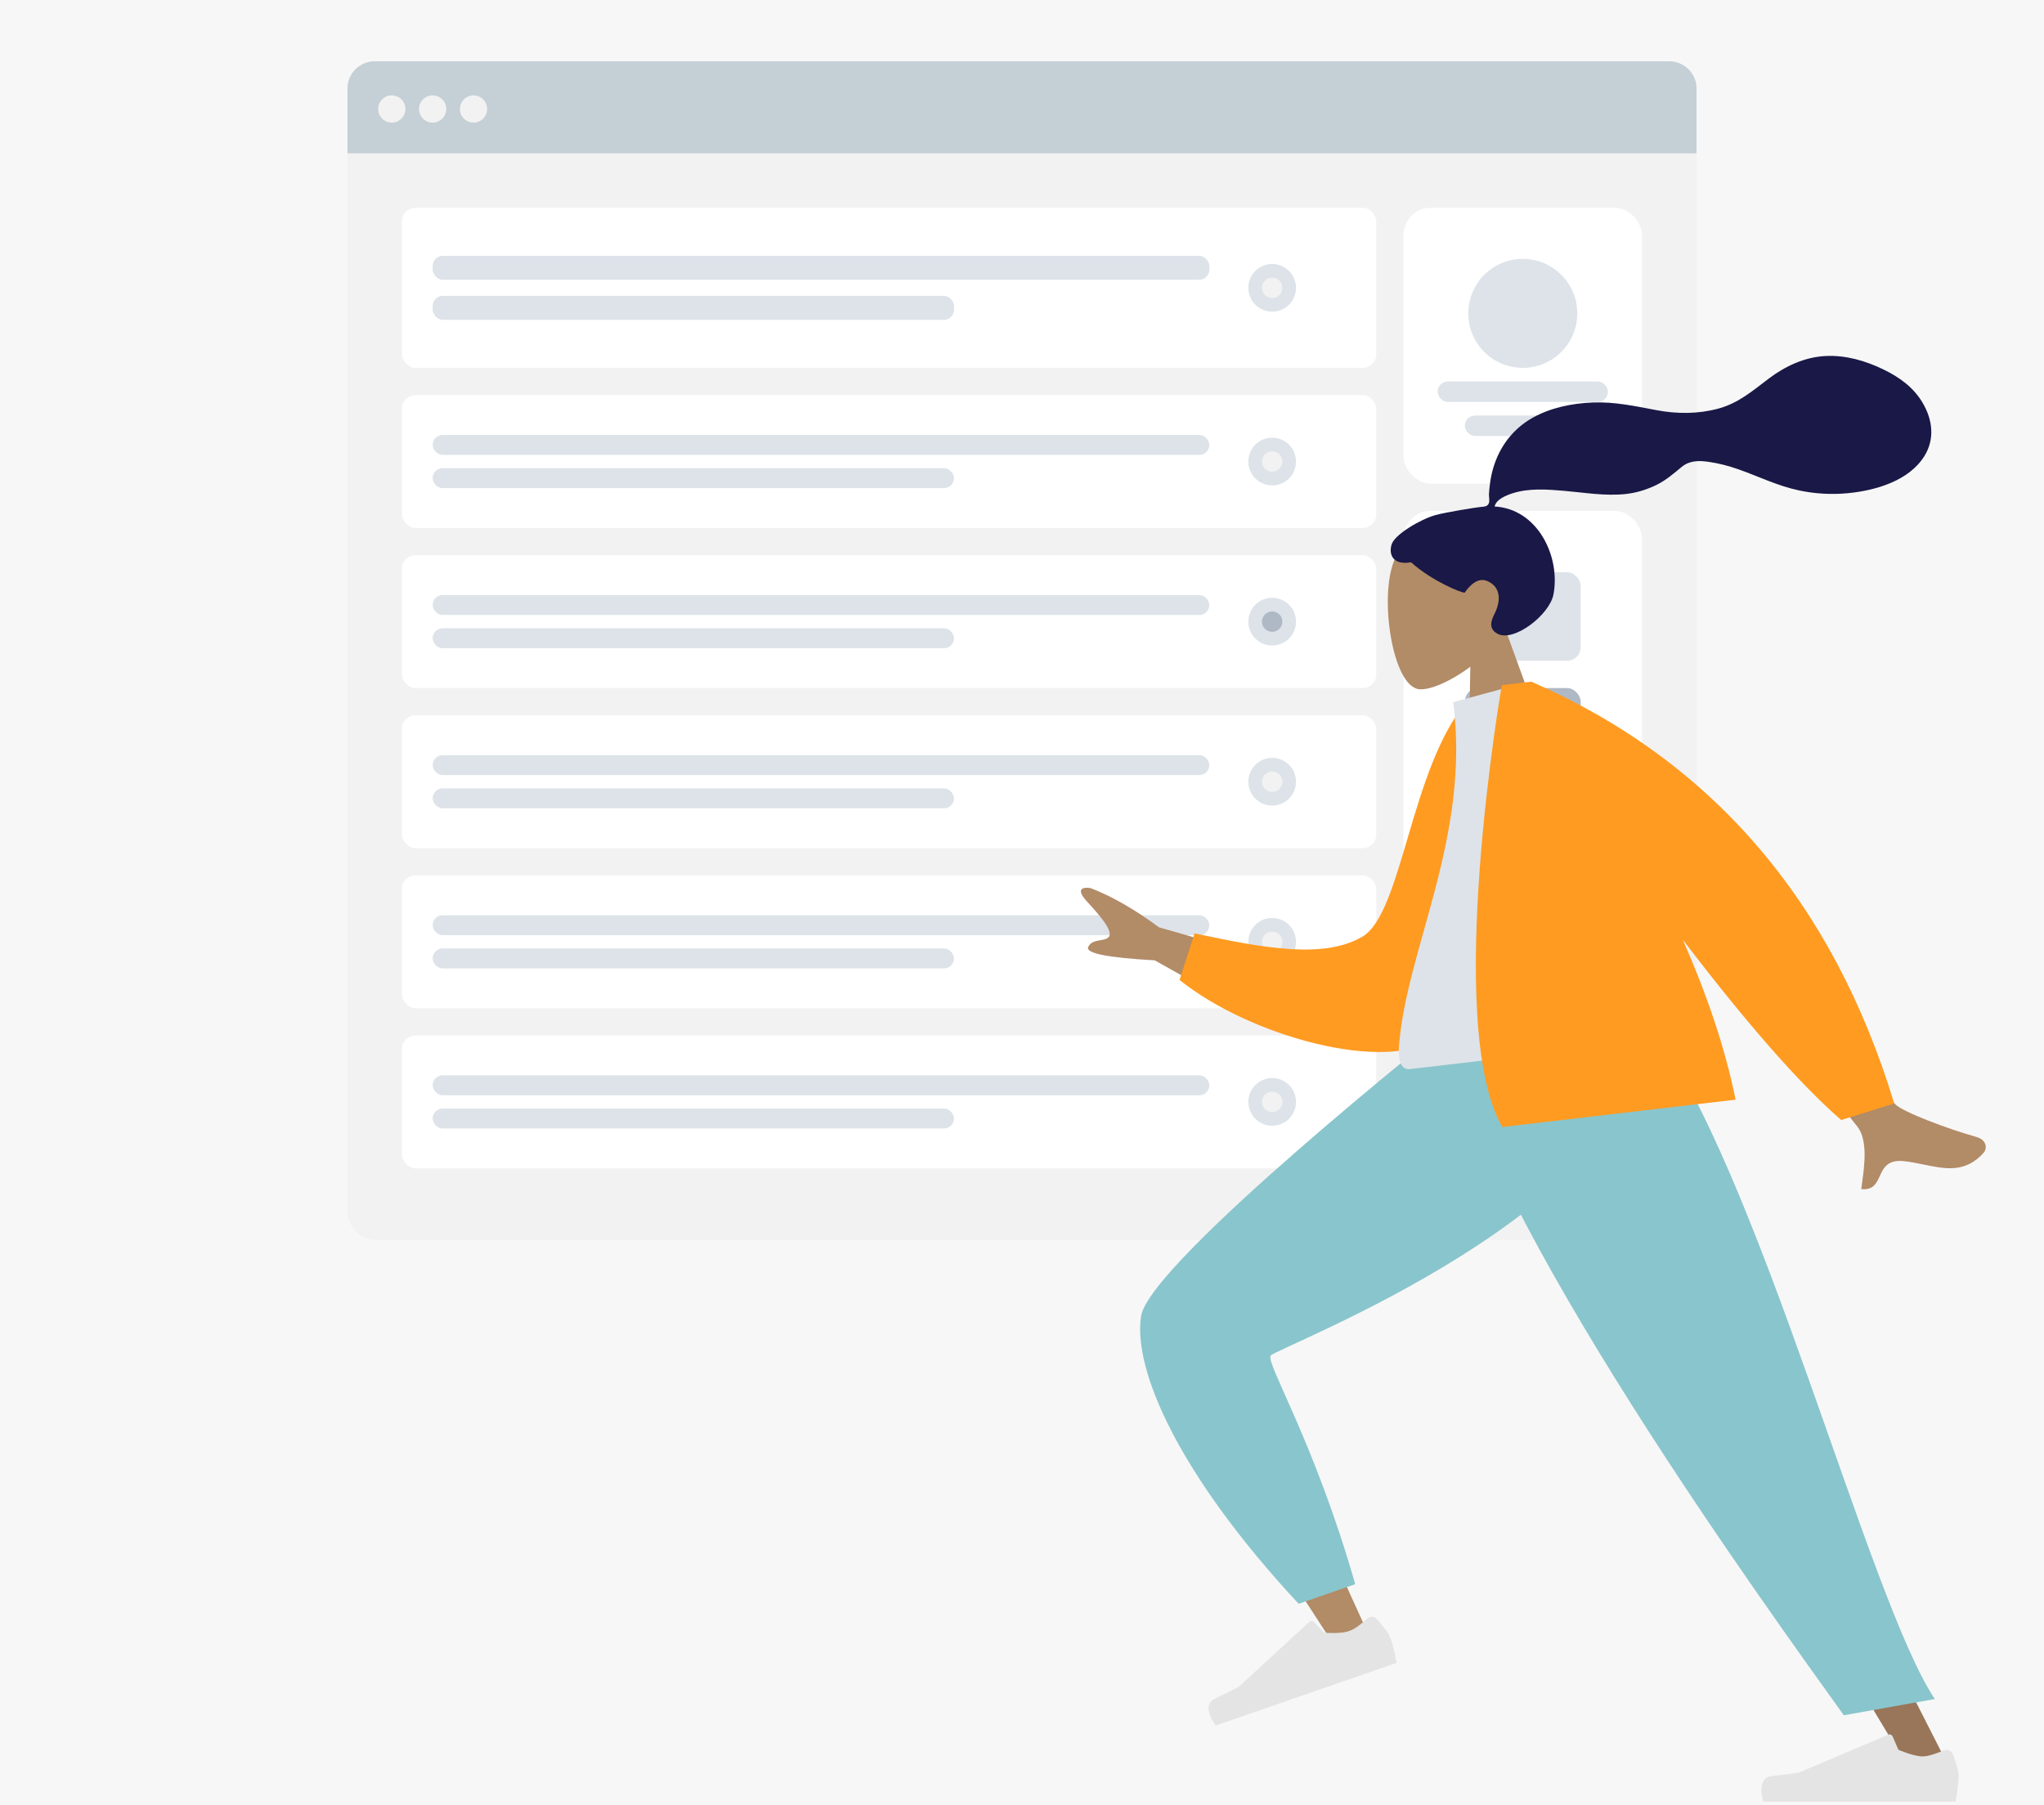 <svg width="600" height="530" viewBox="0 0 600 530" fill="none" xmlns="http://www.w3.org/2000/svg">
<rect width="600" height="530" fill="#F2F2F2"/>
<rect width="600" height="530" fill="#F7F7F7"/>
<rect x="102" y="18" width="396" height="346" rx="8" fill="#F2F2F2"/>
<path d="M102 26C102 21.582 105.582 18 110 18H490C494.418 18 498 21.582 498 26V45H102V26Z" fill="#C5CFD6"/>
<path fill-rule="evenodd" clip-rule="evenodd" d="M115 36C117.209 36 119 34.209 119 32C119 29.791 117.209 28 115 28C112.791 28 111 29.791 111 32C111 34.209 112.791 36 115 36Z" fill="#F2F2F2"/>
<path fill-rule="evenodd" clip-rule="evenodd" d="M127 36C129.209 36 131 34.209 131 32C131 29.791 129.209 28 127 28C124.791 28 123 29.791 123 32C123 34.209 124.791 36 127 36Z" fill="#F2F2F2"/>
<path fill-rule="evenodd" clip-rule="evenodd" d="M139 36C141.209 36 143 34.209 143 32C143 29.791 141.209 28 139 28C136.791 28 135 29.791 135 32C135 34.209 136.791 36 139 36Z" fill="#F2F2F2"/>
<rect x="412" y="150" width="70" height="194" rx="8" fill="white"/>
<rect x="430" y="168" width="34" height="26" rx="4" fill="#DDE3E9"/>
<rect x="430" y="202" width="34" height="25" rx="4" fill="#AFB9C5"/>
<rect x="430" y="235" width="34" height="25" rx="4" fill="#DDE3E9"/>
<rect x="430" y="301" width="34" height="25" rx="4" fill="#DDE3E9"/>
<rect x="430" y="268" width="34" height="25" rx="4" fill="#C5CFD6"/>
<rect x="412" y="61" width="70" height="81" rx="8" fill="white"/>
<path fill-rule="evenodd" clip-rule="evenodd" d="M447 108C455.837 108 463 100.837 463 92C463 83.163 455.837 76 447 76C438.163 76 431 83.163 431 92C431 100.837 438.163 108 447 108Z" fill="#DDE3E9"/>
<rect x="422" y="112" width="50" height="6" rx="3" fill="#DDE3E9"/>
<rect x="430" y="122" width="34" height="6" rx="3" fill="#DDE3E9"/>
<rect x="118" y="61" width="286" height="47" rx="4" fill="white"/>
<g clip-path="url(#clip0)">
<rect x="127" y="75.1" width="228" height="7.05" rx="3" fill="#DDE3E9"/>
<rect x="127" y="86.85" width="153.041" height="7.05" rx="3" fill="#DDE3E9"/>
</g>
<path fill-rule="evenodd" clip-rule="evenodd" d="M373.435 91.5C377.301 91.5 380.435 88.366 380.435 84.5C380.435 80.634 377.301 77.5 373.435 77.5C369.569 77.5 366.435 80.634 366.435 84.5C366.435 88.366 369.569 91.5 373.435 91.5Z" fill="#DDE3E9"/>
<path fill-rule="evenodd" clip-rule="evenodd" d="M373.435 87.5C375.092 87.5 376.435 86.157 376.435 84.5C376.435 82.843 375.092 81.5 373.435 81.5C371.778 81.5 370.435 82.843 370.435 84.5C370.435 86.157 371.778 87.5 373.435 87.5Z" fill="#F2F2F2"/>
<rect x="118" y="116" width="286" height="39" rx="4" fill="white"/>
<g clip-path="url(#clip1)">
<rect x="127" y="127.7" width="228" height="5.85" rx="2.925" fill="#DDE3E9"/>
<rect x="127" y="137.45" width="153.041" height="5.85" rx="2.925" fill="#DDE3E9"/>
</g>
<path fill-rule="evenodd" clip-rule="evenodd" d="M373.435 142.5C377.301 142.5 380.435 139.366 380.435 135.5C380.435 131.634 377.301 128.5 373.435 128.5C369.569 128.5 366.435 131.634 366.435 135.5C366.435 139.366 369.569 142.5 373.435 142.5Z" fill="#DDE3E9"/>
<path fill-rule="evenodd" clip-rule="evenodd" d="M373.435 138.5C375.092 138.5 376.435 137.157 376.435 135.5C376.435 133.843 375.092 132.5 373.435 132.5C371.778 132.5 370.435 133.843 370.435 135.5C370.435 137.157 371.778 138.5 373.435 138.5Z" fill="#F2F2F2"/>
<rect x="118" y="163" width="286" height="39" rx="4" fill="white"/>
<g clip-path="url(#clip2)">
<rect x="127" y="174.7" width="228" height="5.85" rx="2.925" fill="#DDE3E9"/>
<rect x="127" y="184.45" width="153.041" height="5.85" rx="2.925" fill="#DDE3E9"/>
</g>
<path fill-rule="evenodd" clip-rule="evenodd" d="M373.435 189.5C377.301 189.5 380.435 186.366 380.435 182.5C380.435 178.634 377.301 175.5 373.435 175.5C369.569 175.5 366.435 178.634 366.435 182.5C366.435 186.366 369.569 189.5 373.435 189.5Z" fill="#DDE3E9"/>
<path fill-rule="evenodd" clip-rule="evenodd" d="M373.435 185.5C375.092 185.5 376.435 184.157 376.435 182.5C376.435 180.843 375.092 179.5 373.435 179.5C371.778 179.5 370.435 180.843 370.435 182.5C370.435 184.157 371.778 185.5 373.435 185.5Z" fill="#AFB9C5"/>
<rect x="118" y="304" width="286" height="39" rx="4" fill="white"/>
<g clip-path="url(#clip3)">
<rect x="127" y="315.7" width="228" height="5.85" rx="2.925" fill="#DDE3E9"/>
<rect x="127" y="325.45" width="153.041" height="5.85" rx="2.925" fill="#DDE3E9"/>
</g>
<path fill-rule="evenodd" clip-rule="evenodd" d="M373.435 330.5C377.301 330.5 380.435 327.366 380.435 323.5C380.435 319.634 377.301 316.5 373.435 316.5C369.569 316.5 366.435 319.634 366.435 323.5C366.435 327.366 369.569 330.5 373.435 330.5Z" fill="#DDE3E9"/>
<path fill-rule="evenodd" clip-rule="evenodd" d="M373.435 326.5C375.092 326.5 376.435 325.157 376.435 323.5C376.435 321.843 375.092 320.5 373.435 320.5C371.778 320.5 370.435 321.843 370.435 323.5C370.435 325.157 371.778 326.5 373.435 326.5Z" fill="#F2F2F2"/>
<rect x="118" y="257" width="286" height="39" rx="4" fill="white"/>
<g clip-path="url(#clip4)">
<rect x="127" y="268.7" width="228" height="5.85" rx="2.925" fill="#DDE3E9"/>
<rect x="127" y="278.45" width="153.041" height="5.85" rx="2.925" fill="#DDE3E9"/>
</g>
<path fill-rule="evenodd" clip-rule="evenodd" d="M373.435 283.5C377.301 283.5 380.435 280.366 380.435 276.5C380.435 272.634 377.301 269.5 373.435 269.5C369.569 269.5 366.435 272.634 366.435 276.5C366.435 280.366 369.569 283.5 373.435 283.5Z" fill="#DDE3E9"/>
<path fill-rule="evenodd" clip-rule="evenodd" d="M373.435 279.5C375.092 279.5 376.435 278.157 376.435 276.5C376.435 274.843 375.092 273.5 373.435 273.5C371.778 273.5 370.435 274.843 370.435 276.5C370.435 278.157 371.778 279.5 373.435 279.5Z" fill="#F2F2F2"/>
<rect x="118" y="210" width="286" height="39" rx="4" fill="white"/>
<g clip-path="url(#clip5)">
<rect x="127" y="221.7" width="228" height="5.85" rx="2.925" fill="#DDE3E9"/>
<rect x="127" y="231.45" width="153.041" height="5.85" rx="2.925" fill="#DDE3E9"/>
</g>
<path fill-rule="evenodd" clip-rule="evenodd" d="M373.435 236.5C377.301 236.5 380.435 233.366 380.435 229.5C380.435 225.634 377.301 222.5 373.435 222.5C369.569 222.5 366.435 225.634 366.435 229.5C366.435 233.366 369.569 236.5 373.435 236.5Z" fill="#DDE3E9"/>
<path fill-rule="evenodd" clip-rule="evenodd" d="M373.435 232.5C375.092 232.5 376.435 231.157 376.435 229.5C376.435 227.843 375.092 226.5 373.435 226.5C371.778 226.5 370.435 227.843 370.435 229.5C370.435 231.157 371.778 232.5 373.435 232.5Z" fill="#F2F2F2"/>
<path fill-rule="evenodd" clip-rule="evenodd" d="M431.612 195.738C425.648 200.188 419.55 202.716 416.487 202.335C408.804 201.381 404.784 175.52 409.232 164.618C413.68 153.716 442.73 145.785 446.828 165.872C448.251 172.843 445.956 179.483 442.033 185.141L454.937 220.639L431.071 223.438L431.612 195.738Z" fill="#B28B67"/>
<path fill-rule="evenodd" clip-rule="evenodd" d="M421.32 151.236C424.402 150.376 432.828 149.046 434.39 148.863C435.388 148.746 436.497 148.836 436.976 147.894C437.368 147.123 437.036 145.935 437.074 145.089C437.118 144.106 437.234 143.127 437.353 142.15C437.692 139.371 438.399 136.682 439.54 134.101C441.681 129.259 445.215 125.248 449.986 122.596C455.254 119.668 461.48 118.409 467.521 118.169C473.986 117.912 480.04 119.245 486.327 120.43C492.318 121.559 498.442 121.561 504.353 119.974C510.308 118.375 514.491 114.705 519.228 111.132C524.078 107.474 529.811 104.781 536.065 104.512C541.904 104.261 547.526 105.91 552.699 108.386C557.538 110.704 561.67 113.69 564.373 118.257C567.281 123.17 568.009 128.852 564.91 133.859C560.418 141.116 550.716 143.995 542.44 144.792C537.652 145.254 532.856 144.974 528.154 143.993C521.884 142.684 516.25 139.881 510.27 137.772C507.463 136.782 504.598 136.035 501.639 135.602C498.768 135.181 495.991 135.159 493.684 137.05C491.243 139.05 489.075 140.988 486.17 142.402C483.383 143.758 480.366 144.687 477.256 145.029C471.203 145.693 465.012 144.598 458.985 144.085C454.07 143.667 448.82 143.292 444.059 144.806C442.072 145.438 439.201 146.598 438.724 148.701C451.384 149.386 458.123 163.399 456.008 174.514C454.866 180.513 444.407 188.596 439.612 186.074C436.575 184.477 437.944 181.752 438.826 179.956C440.514 176.515 440.705 172.329 436.535 170.56C432.937 169.035 430 174.003 429.932 174.006C429.002 174.045 420.494 170.693 414.207 165.082C408.837 166.022 407.58 162.722 408.514 159.794C409.449 156.865 417.061 152.425 421.32 151.236Z" fill="#191847"/>
<path fill-rule="evenodd" clip-rule="evenodd" d="M483.137 300.938C481.331 324.414 364.953 393.529 364.274 395.468C363.821 396.761 400.498 477.202 400.498 477.202L390.325 480.966C390.325 480.966 334.069 395.773 336.959 386.696C341.096 373.699 427.255 301.188 427.255 301.188L483.137 300.938Z" fill="#B28B67"/>
<path fill-rule="evenodd" clip-rule="evenodd" d="M397.821 465.091L381.212 470.847C346.189 433.222 332.461 402.178 334.964 386.361C337.467 370.544 424.948 300.996 424.948 300.996L484.328 300.996C482.302 355.362 374.435 395.675 372.992 397.992C371.549 400.309 385.748 422.999 397.821 465.091Z" fill="#89C5CC"/>
<path fill-rule="evenodd" clip-rule="evenodd" d="M401.277 475.229C402.116 474.463 403.457 474.492 404.223 475.364C405.596 476.926 407.538 479.297 408.118 480.814C409.045 483.239 409.975 488.185 409.975 488.185C407.02 489.208 356.875 506.586 356.875 506.586C356.875 506.586 352.314 500.788 356.575 498.723C360.836 496.659 363.626 495.218 363.626 495.218L384.314 476.177C384.716 475.807 385.356 475.834 385.743 476.238L388.725 479.346C388.725 479.346 393.554 479.749 396.135 478.855C397.717 478.306 399.857 476.526 401.277 475.229Z" fill="#E4E4E4"/>
<path fill-rule="evenodd" clip-rule="evenodd" d="M469.756 300.938L521.599 419.441L572.553 519.624H560.531L429.006 300.938H469.756Z" fill="#997659"/>
<path fill-rule="evenodd" clip-rule="evenodd" d="M570.555 513.908C571.607 513.466 572.841 513.929 573.247 514.996C573.977 516.911 574.953 519.778 574.953 521.394C574.953 523.975 574.05 528.925 574.05 528.925C570.906 528.925 517.543 528.925 517.543 528.925C517.543 528.925 515.34 521.992 520.086 521.439C524.831 520.886 527.97 520.44 527.97 520.44L554.262 509.281C554.768 509.066 555.352 509.3 555.57 509.804L557.257 513.699C557.257 513.699 561.65 515.651 564.397 515.651C566.087 515.651 568.754 514.666 570.555 513.908Z" fill="#E4E4E4"/>
<path fill-rule="evenodd" clip-rule="evenodd" d="M567.951 498.812L541.239 503.582C520.586 474.671 434.149 356.124 424.672 300.938H484.139C515.787 340.832 548.264 469.423 567.951 498.812Z" fill="#89C5CC"/>
<path fill-rule="evenodd" clip-rule="evenodd" d="M340.208 272.251L378.177 283.093L368.476 298.476L338.957 281.94C325.175 281.163 318.663 279.871 319.423 278.064C320.063 276.54 321.585 276.28 322.987 276.04C324.079 275.853 325.098 275.679 325.571 274.93C326.65 273.218 322.87 268.765 319.094 264.685C315.317 260.605 318.34 260.414 320.167 260.74C326.445 263.166 333.126 267.003 340.208 272.251ZM504.501 276.4L524.383 270.161C542.661 303.222 553.344 321.26 556.43 324.278C558.693 326.49 571.523 331.368 580.092 333.772C583.532 334.737 583.168 337.447 582.318 338.4C576.958 344.411 571.101 343.211 564.727 341.905C562.881 341.527 560.992 341.14 559.059 340.916C554.056 340.337 552.884 342.888 551.776 345.299C550.796 347.433 549.865 349.457 546.371 349.103C546.444 348.45 546.543 347.716 546.649 346.925C547.335 341.808 548.348 334.262 544.904 330.35C543.136 328.343 529.668 310.359 504.501 276.4Z" fill="#B28B67"/>
<path fill-rule="evenodd" clip-rule="evenodd" d="M439.289 206.455L430.51 206.059C414.005 225.553 411.705 268.008 399.931 274.973C388.799 281.557 371.423 278.486 350.665 274.022L346.241 287.69C366.701 304.182 407.212 315.392 421.659 304.587C444.757 287.311 443.926 235.379 439.289 206.455Z" fill="#FF9B21"/>
<path fill-rule="evenodd" clip-rule="evenodd" d="M490.002 304.947C490.002 304.947 438.285 311.011 413.918 313.869C410.441 314.276 410.482 309.42 410.674 306.949C412.896 278.432 431.68 245.771 426.585 206.146L448.11 200.296C469.836 225.964 480.514 259.451 490.002 304.947Z" fill="#DDE3E9"/>
<path fill-rule="evenodd" clip-rule="evenodd" d="M449.275 200.159L449.526 200.13C502.464 223.24 537.969 264.522 556.041 323.978L540.475 328.822C528.405 318.343 512.902 300.693 493.967 275.874C500.788 291.362 506.379 307.413 509.463 322.848L440.976 330.879C423.616 300.531 440.836 201.149 440.836 201.149L445.565 200.594L449.275 200.159Z" fill="#FF9B21"/>
<defs>
<clipPath id="clip0">
<rect x="127" y="75.1" width="228" height="19" fill="white"/>
</clipPath>
<clipPath id="clip1">
<rect x="127" y="127.7" width="228" height="16" fill="white"/>
</clipPath>
<clipPath id="clip2">
<rect x="127" y="174.7" width="228" height="16" fill="white"/>
</clipPath>
<clipPath id="clip3">
<rect x="127" y="315.7" width="228" height="16" fill="white"/>
</clipPath>
<clipPath id="clip4">
<rect x="127" y="268.7" width="228" height="16" fill="white"/>
</clipPath>
<clipPath id="clip5">
<rect x="127" y="221.7" width="228" height="16" fill="white"/>
</clipPath>
</defs>
</svg>
